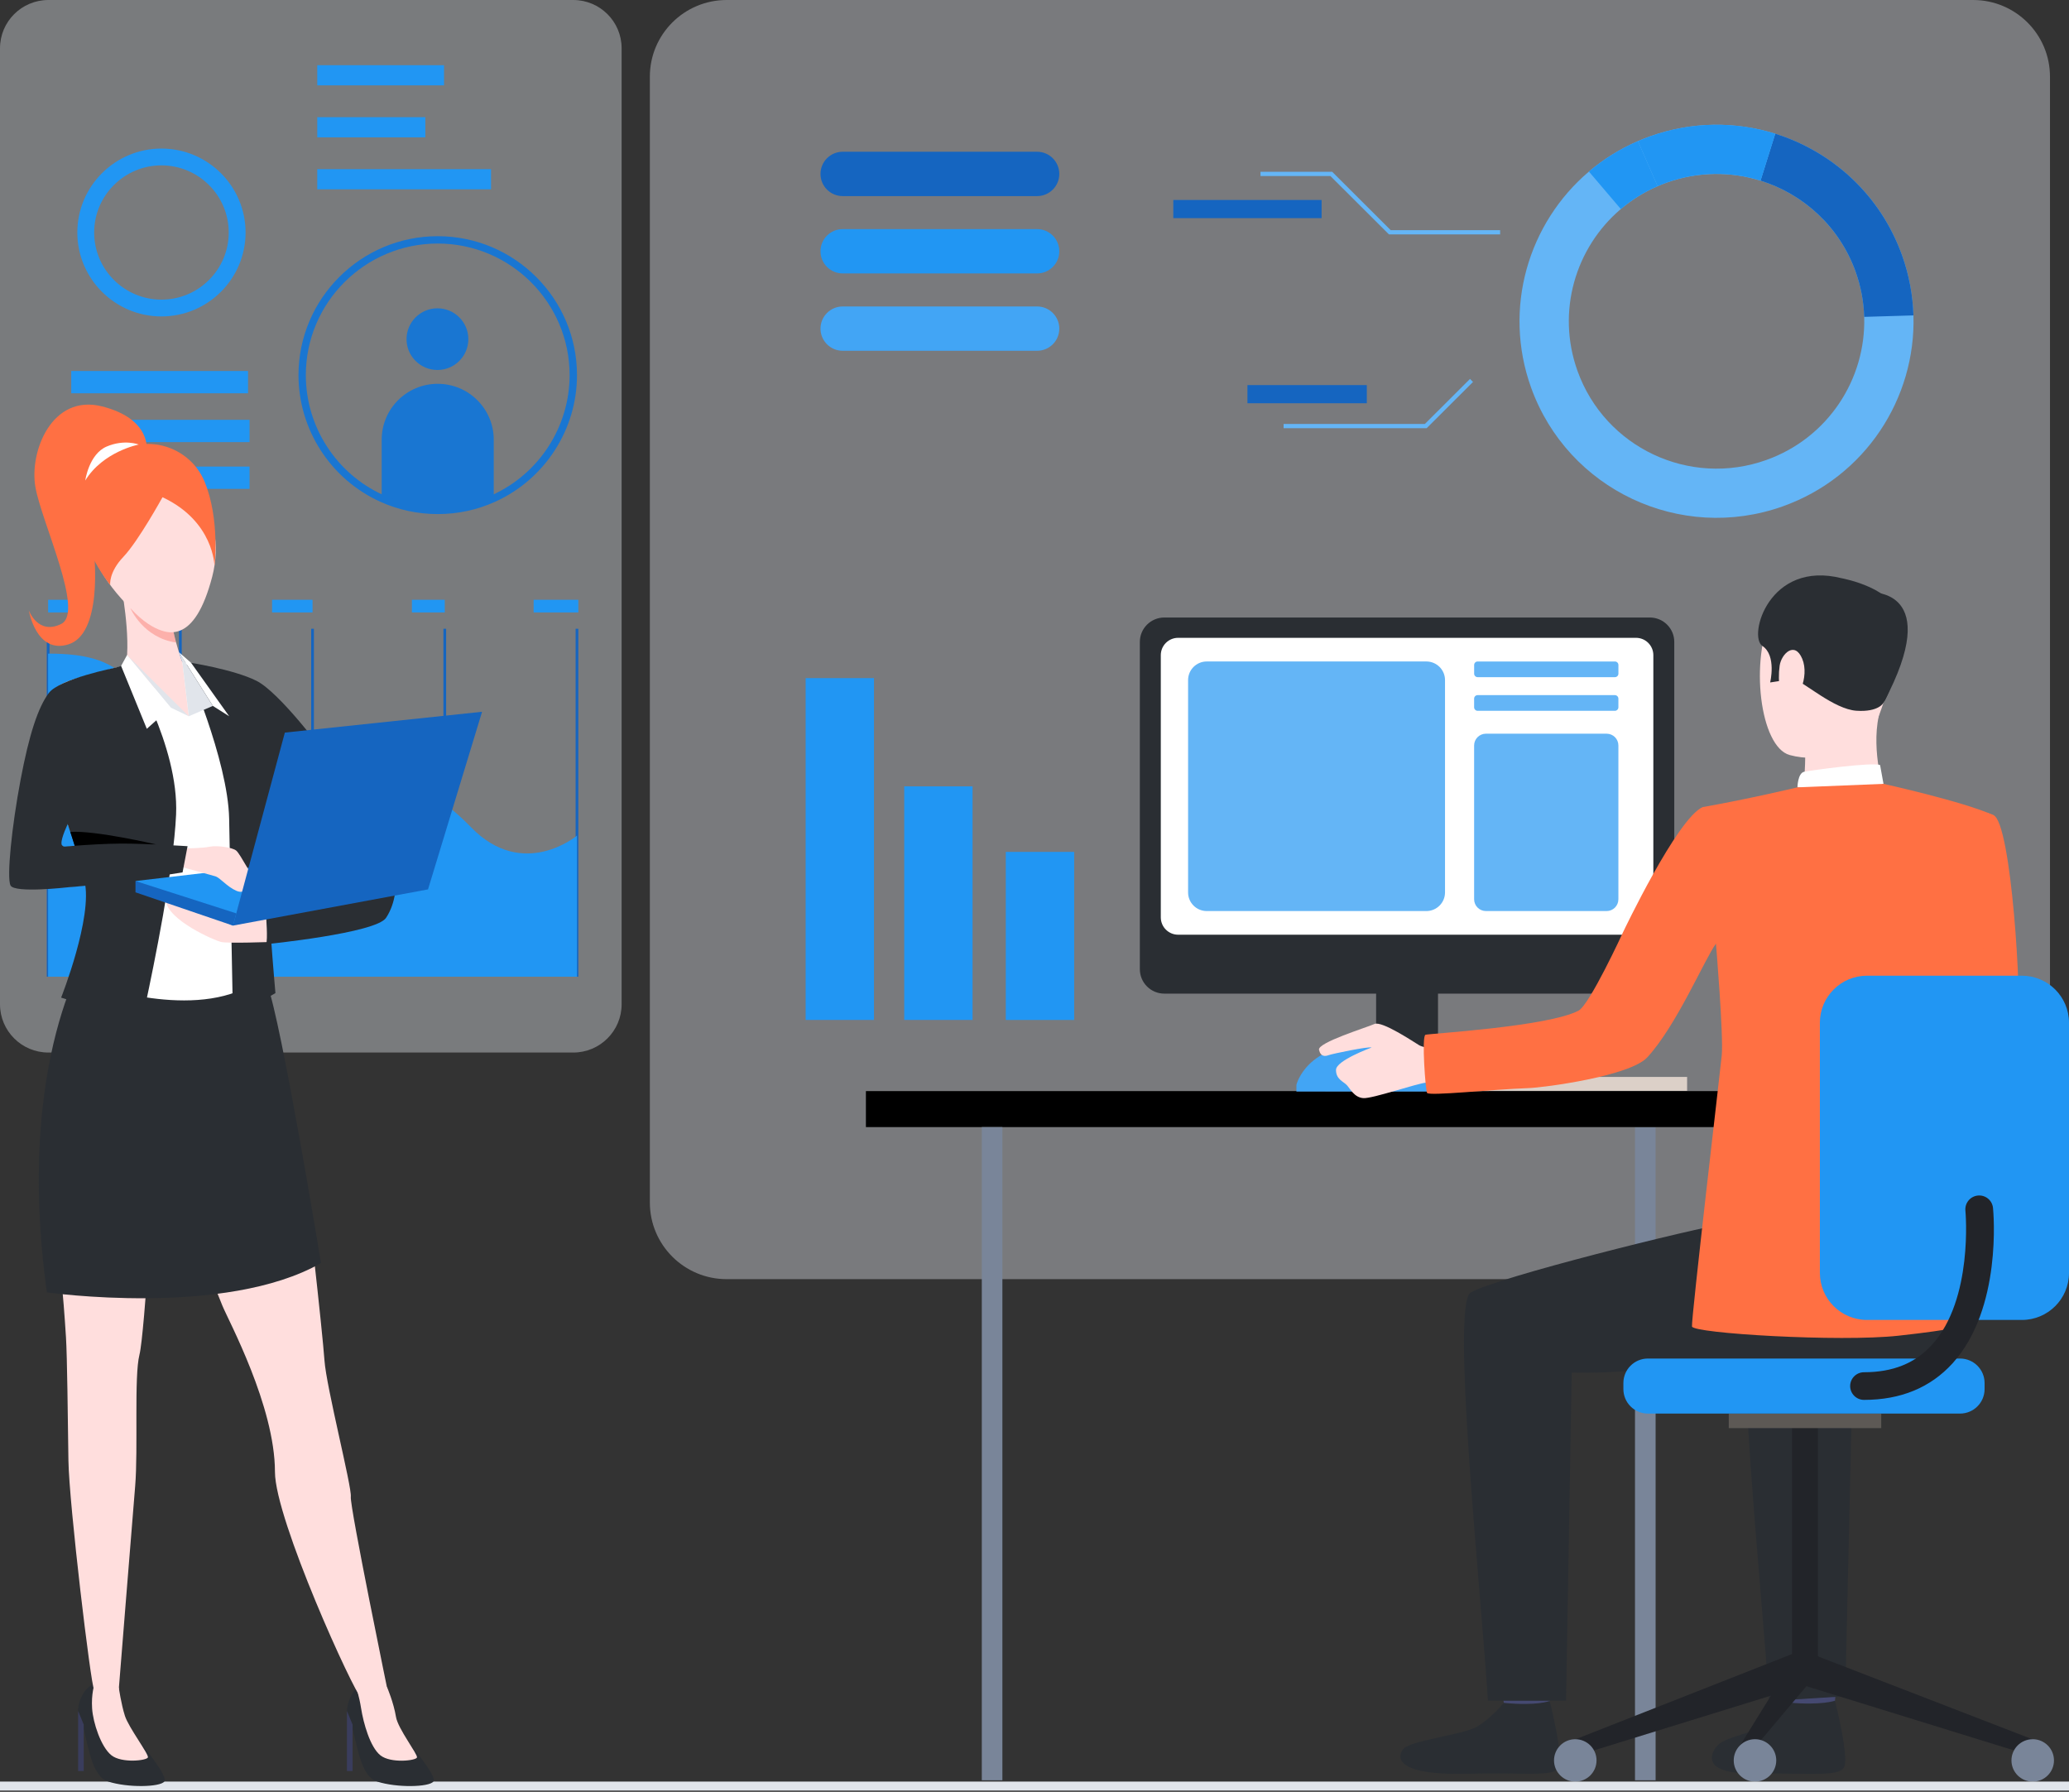 <svg width="358" height="310" viewBox="0 0 358 310" fill="none" xmlns="http://www.w3.org/2000/svg">
<rect x="0" y="0" width="358" height="310" fill="#333333" stroke="none"/>
<g clip-path="url(#clip0)">
<path opacity="0.4" d="M125.739 221.303H341.414C348.756 221.303 354.709 215.364 354.709 208.04V13.262C354.709 5.939 348.756 0 341.414 0H125.739C118.394 0 112.444 5.939 112.444 13.262V208.04C112.444 215.368 118.394 221.303 125.739 221.303Z" fill="#E1E5EB"/>
<path d="M308.488 87.597C322.754 82.508 331.518 68.905 331.085 54.571C330.981 51.101 330.337 47.584 329.102 44.14C325.354 33.698 317.019 26.213 307.169 23.137C300.341 21.006 292.793 20.994 285.535 23.581C284.814 23.837 284.105 24.117 283.41 24.419C280.269 25.781 277.427 27.568 274.926 29.688C264.443 38.584 260.013 53.343 264.918 67.038C271.263 84.712 290.764 93.915 308.488 87.597ZM272.954 64.168C269.272 53.902 272.594 42.836 280.453 36.166C282.329 34.574 284.458 33.235 286.817 32.213C287.334 31.988 287.868 31.777 288.408 31.586C293.847 29.646 299.509 29.657 304.63 31.253C312.013 33.56 318.266 39.174 321.073 47.003C322.002 49.585 322.481 52.222 322.562 54.824C322.888 65.569 316.317 75.77 305.619 79.585C292.329 84.326 277.707 77.423 272.954 64.168Z" fill="#64B5F6"/>
<path d="M304.626 31.253L307.169 23.133C317.019 26.209 325.354 33.698 329.102 44.136C330.337 47.584 330.977 51.096 331.085 54.567L322.562 54.82C322.481 52.218 322.002 49.585 321.074 46.998C318.266 39.169 312.014 33.56 304.626 31.253Z" fill="#1565C0"/>
<path d="M286.816 32.213L283.414 24.411C284.104 24.113 284.818 23.833 285.539 23.573C292.796 20.986 300.349 20.998 307.173 23.129L304.63 31.249C299.513 29.653 293.847 29.642 288.408 31.582C287.867 31.781 287.334 31.991 286.816 32.213Z" fill="#2196F3"/>
<path d="M274.93 29.679C277.427 27.555 280.269 25.768 283.414 24.41L286.817 32.212C284.462 33.23 282.329 34.573 280.453 36.165L274.93 29.679Z" fill="#2196F3"/>
<path d="M156.457 176.457H168.282V136.046H156.457V176.457Z" fill="#2196F3"/>
<path d="M174.035 176.461H185.864V147.384H174.035V176.461Z" fill="#2196F3"/>
<path d="M139.402 176.457H151.228V117.319H139.402V176.457Z" fill="#2196F3"/>
<path d="M179.447 33.926H145.815C143.69 33.926 141.972 32.208 141.972 30.092C141.972 27.972 143.69 26.254 145.815 26.254H179.447C181.572 26.254 183.29 27.972 183.29 30.092C183.294 32.208 181.572 33.926 179.447 33.926Z" fill="#1565C0"/>
<path d="M179.447 47.305H145.815C143.69 47.305 141.972 45.587 141.972 43.471C141.972 41.351 143.69 39.637 145.815 39.637H179.447C181.572 39.637 183.29 41.355 183.29 43.471C183.294 45.587 181.572 47.305 179.447 47.305Z" fill="#2196F3"/>
<path d="M179.447 60.688H145.815C143.69 60.688 141.972 58.97 141.972 56.854C141.972 54.734 143.69 53.02 145.815 53.02H179.447C181.572 53.02 183.29 54.734 183.29 56.854C183.294 58.97 181.572 60.688 179.447 60.688Z" fill="#42A5F5"/>
<path d="M240.332 40.555H259.568V39.821H240.635L230.508 29.719H218.104V30.453H230.201L240.332 40.555Z" fill="#64B5F6"/>
<path d="M222.101 74.08H246.856L254.877 66.079L254.355 65.555L246.55 73.345H222.101V74.08Z" fill="#64B5F6"/>
<path d="M203.016 37.738H228.677V34.597H203.016V37.738Z" fill="#1565C0"/>
<path d="M215.847 69.766H236.502V66.624H215.847V69.766Z" fill="#1565C0"/>
<path d="M251.24 188.723H291.922V186.316H251.24V188.723Z" fill="#DCD0C8"/>
<path d="M286.472 194.992H282.904V307.998H286.472V194.992Z" fill="#798599"/>
<path d="M229.324 189.074H257.604V185.63H229.324V189.074Z" fill="#C6BBB5"/>
<path d="M238.11 188.727H248.819V156.278H238.11V188.727Z" fill="#2A2E33"/>
<path d="M149.829 194.996L306.515 194.996V188.767L149.829 188.767V194.996Z" fill="black"/>
<path d="M336.585 151.061C336.585 151.061 338.299 175.034 333.601 177.904C330.659 179.702 318.933 185.763 319.278 186.9C319.627 188.036 325.898 197.017 325.898 197.017C325.898 197.017 348.426 182.216 349.154 177.552C349.864 172.995 348.046 142.448 344.951 141.04C342.63 139.988 341.406 140.856 338.483 143.022C334.387 146.064 336.585 151.061 336.585 151.061Z" fill="#FF7043"/>
<path d="M308.869 289.602C308.869 289.602 309.571 294.454 309.655 295.181C309.744 295.911 317.45 294.752 317.45 294.752L318.075 288.978C318.075 288.978 309.832 288.917 308.869 289.602Z" fill="#454971"/>
<path d="M309.575 294.564C309.575 294.564 307.131 297.487 304.772 298.761C302.41 300.035 298.701 300.54 297.304 301.861C296.295 302.813 293.633 306.911 303.441 306.831C313.249 306.747 317.975 307.409 319.026 305.836C320.077 304.264 317.503 294.238 317.503 294.238C317.503 294.238 315.187 295.069 309.575 294.564Z" fill="#2A2E33"/>
<path d="M259.499 289.645C259.499 289.645 260.201 294.497 260.289 295.224C260.377 295.954 268.083 294.795 268.083 294.795L268.708 289.021C268.708 289.021 260.466 288.96 259.499 289.645Z" fill="#454971"/>
<path d="M260.209 294.61C260.209 294.61 257.769 297.534 255.406 298.808C253.043 300.082 244.356 301.131 242.959 302.447C241.951 303.4 240.274 307.234 254.071 306.87C263.876 306.618 268.605 307.452 269.66 305.879C270.711 304.31 268.137 294.281 268.137 294.281C268.137 294.281 265.951 295.173 260.209 294.61Z" fill="#2A2E33"/>
<path d="M333.721 205.809C333.721 205.809 305.708 210.538 299.379 211.529C293.054 212.52 258.744 221.038 254.455 223.632C251.042 225.699 256.247 275.308 257.463 294.238H270.976L271.954 237.461C288.171 237.863 299.74 233.677 311.55 235.467C323.357 237.258 333.203 239.799 340.706 229.758C340.706 229.755 340.986 208.001 333.721 205.809Z" fill="#2A2E33"/>
<path d="M306.11 294.281L319.278 293.47L320.563 237.458C327.544 237.63 329.938 237.19 335.584 236.505L346.216 211.852C336.899 213.711 307.042 221.223 303.061 223.629C299.647 225.699 304.894 275.352 306.11 294.281Z" fill="#2A2E33"/>
<path d="M320.829 101.056C320.829 101.056 310.56 98.225 306.64 106.18C302.724 114.131 304.5 129.207 309.674 130.627C314.852 132.047 322.294 130.413 324.442 125.461C326.59 120.514 328.304 113.477 327.79 108.923C327.273 104.366 323.552 102.143 320.829 101.056Z" fill="#FFDEDD"/>
<path d="M312.358 129.035C312.358 129.035 312.47 135.085 311.802 136.374C311.131 137.664 326.102 137.338 326.102 137.338C326.102 137.338 323.743 130.076 325.081 123.888C326.405 117.766 312.358 129.035 312.358 129.035Z" fill="#FFDEDD"/>
<path d="M325.888 121.6C325.888 121.6 325.09 123.223 321.216 122.963C317.342 122.702 312.228 118.038 310.587 117.621C308.941 117.204 308.845 116.27 308.845 116.27L307.975 117.812L306.291 118.068C306.291 118.068 307.434 113.396 304.941 111.747C302.444 110.102 306.064 96.851 318.699 100.046C318.699 100.046 328.342 101.806 328.469 107.178C328.592 112.551 327.759 118.753 325.888 121.6Z" fill="#2A2E33"/>
<path d="M311.013 136.22C311.013 136.22 311.055 133.756 312.175 133.519C313.295 133.282 323.939 131.824 325.312 132.36L325.903 135.612C325.903 135.612 323.256 137.238 311.013 136.22Z" fill="white"/>
<path d="M307.933 115.169C308.221 113.149 310.522 110.83 311.842 113.975C313.157 117.121 310.952 121.701 309.475 121.456C307.994 121.211 307.546 117.909 307.933 115.169Z" fill="#FFDEDD"/>
<path d="M266.419 165.328C266.423 165.324 266.43 165.324 266.438 165.324C266.361 165.359 266.35 165.362 266.419 165.328Z" fill="#363957"/>
<path d="M323.82 102.498C323.82 102.498 336.34 101.909 326.007 121.408L323.82 102.498Z" fill="#2A2E33"/>
<path d="M351.721 300.925L350.789 303.542L311.435 291.374L313.318 286.082L351.721 300.925Z" fill="#222429"/>
<path d="M310.082 289.516H314.555V246.832H310.082V289.516Z" fill="#222429"/>
<path d="M299.13 247.074H325.512V244.556H299.13V247.074Z" fill="#5D5955"/>
<path d="M272.57 300.922L273.502 303.539L312.857 291.371L311.131 285.746L272.57 300.922Z" fill="#222429"/>
<path d="M300.299 303.256V306.298L312.857 291.371L311.131 285.746L300.299 303.256Z" fill="#222429"/>
<path d="M268.893 304.564C268.893 306.588 270.542 308.234 272.571 308.234C274.6 308.234 276.249 306.592 276.249 304.564C276.249 302.536 274.604 300.895 272.571 300.895C270.542 300.895 268.893 302.536 268.893 304.564Z" fill="#798599"/>
<path d="M299.988 304.564C299.988 306.588 301.634 308.234 303.667 308.234C305.696 308.234 307.345 306.592 307.345 304.564C307.345 302.536 305.7 300.895 303.667 300.895C301.634 300.895 299.988 302.536 299.988 304.564Z" fill="#798599"/>
<path d="M348.043 304.564C348.043 306.588 349.692 308.234 351.721 308.234C353.754 308.234 355.4 306.592 355.4 304.564C355.4 302.536 353.754 300.895 351.721 300.895C349.689 300.895 348.043 302.536 348.043 304.564Z" fill="#798599"/>
<path d="M285.141 244.559H339.148C341.495 244.559 343.394 242.661 343.394 240.323V239.271C343.394 236.933 341.492 235.035 339.148 235.035H285.141C282.793 235.035 280.895 236.933 280.895 239.271V240.323C280.895 242.661 282.797 244.559 285.141 244.559Z" fill="#2196F3"/>
<path d="M169.881 308H173.444V194.994H169.881V308Z" fill="#798599"/>
<path d="M201.468 171.905H285.463C287.803 171.905 289.701 170.014 289.701 167.68V111.056C289.701 108.722 287.806 106.832 285.467 106.832H201.468C199.128 106.832 197.229 108.722 197.229 111.056V167.676C197.229 170.014 199.128 171.905 201.468 171.905Z" fill="#2A2E33"/>
<path d="M203.853 161.711H283.079C284.736 161.711 286.079 160.368 286.079 158.711V113.348C286.079 111.692 284.736 110.348 283.079 110.348H203.853C202.196 110.348 200.853 111.692 200.853 113.348V158.711C200.853 160.368 202.196 161.711 203.853 161.711Z" fill="white"/>
<path d="M224.321 188.849V187.69C224.321 187.69 225.955 180.484 237.497 180.484C249.042 180.484 248.809 188.845 248.809 188.845H224.321V188.849Z" fill="#42A5F5"/>
<path d="M248.947 181.558C248.947 181.558 246.438 181.363 245.522 180.808C244.601 180.257 239.104 176.568 237.816 177.157C236.523 177.747 227.935 180.375 228.23 181.627C228.529 182.882 229.323 182.759 229.929 182.537C230.535 182.315 236.776 181.007 237.325 181.229C237.325 181.229 231.195 183.459 231.172 185.086C231.149 186.716 232.453 187.11 233.036 187.726C233.619 188.342 234.317 189.869 235.894 189.984C237.474 190.102 245.18 187.428 246.764 187.305C248.352 187.183 251.287 187.401 251.486 187.144C251.686 186.892 248.947 181.558 248.947 181.558Z" fill="#FFDEDD"/>
<path d="M294.603 139.635C302.6 138.231 311.016 136.218 311.016 136.218L325.906 135.613C325.906 135.613 339.573 138.617 344.954 141.039C345.465 141.273 345.468 153.203 346.868 156.334L342.407 165.724C342.407 165.724 339.83 184.328 339.293 192.601C339.047 196.4 339.987 229.312 339.987 229.312C339.987 229.312 338.648 229.97 328.484 231.087C318.323 232.204 292.93 230.685 292.765 229.488C292.608 228.29 297.687 184.898 297.909 182.648C298.254 179.2 296.912 163.263 296.912 163.263C294.998 165.831 290.115 177.417 285.029 182.931C282.037 186.172 267.216 188.162 264.419 188.254C258.34 188.457 247.247 189.666 246.921 189.076C246.664 188.721 245.954 179.254 246.652 179.021C247.262 178.818 267.86 177.635 273.138 174.846C275.067 173.824 280.84 161.27 280.84 161.27C280.84 161.27 290.192 141.613 294.603 139.635Z" fill="#FF7043"/>
<path d="M323.049 228.36H349.846C354.349 228.36 358 224.717 358 220.224V176.94C358 172.444 354.349 168.801 349.842 168.801H323.049C318.546 168.801 314.895 172.444 314.895 176.936V220.221C314.898 224.717 318.546 228.36 323.049 228.36Z" fill="#2196F3"/>
<path d="M322.531 242.189C328.887 242.189 334.042 240.057 337.855 235.86C346.47 226.37 344.924 209.687 344.851 208.983C344.721 207.666 343.547 206.706 342.228 206.836C340.908 206.97 339.949 208.137 340.076 209.453C340.095 209.645 341.468 224.767 334.288 232.661C331.384 235.852 327.537 237.406 322.531 237.406C321.208 237.406 320.134 238.477 320.134 239.797C320.138 241.117 321.208 242.189 322.531 242.189Z" fill="#222429"/>
<path d="M255.678 117.154H279.429C279.763 117.154 280.036 116.883 280.036 116.55V115.046C280.036 114.713 279.763 114.441 279.429 114.441H255.678C255.341 114.441 255.072 114.713 255.072 115.046V116.546C255.072 116.883 255.345 117.154 255.678 117.154Z" fill="#64B5F6"/>
<path d="M255.674 122.975H279.425C279.759 122.975 280.031 122.703 280.031 122.37V120.87C280.031 120.537 279.759 120.262 279.421 120.262H255.674C255.337 120.262 255.068 120.533 255.068 120.87V122.37C255.072 122.703 255.341 122.975 255.674 122.975Z" fill="#64B5F6"/>
<path d="M257.113 157.618H277.991C279.118 157.618 280.031 156.707 280.031 155.578V128.969C280.031 127.844 279.118 126.934 277.991 126.934H257.113C255.985 126.934 255.068 127.844 255.068 128.973V155.582C255.072 156.707 255.985 157.618 257.113 157.618Z" fill="#64B5F6"/>
<path d="M208.806 157.619H246.799C248.586 157.619 250.032 156.176 250.032 154.393V117.663C250.032 115.88 248.586 114.438 246.799 114.438H208.81C207.022 114.438 205.576 115.88 205.576 117.663V154.393C205.572 156.176 207.022 157.619 208.806 157.619Z" fill="#64B5F6"/>
<path d="M514.775 309.782H-299.478C-299.919 309.782 -300.258 309.41 -300.258 309.004C-300.258 308.565 -299.885 308.227 -299.478 308.227H514.775C515.215 308.227 515.555 308.598 515.555 309.004C515.588 309.41 515.215 309.782 514.775 309.782Z" fill="#E1E5EB"/>
<g opacity="0.4">
<path d="M8.37 182.097H99.192C103.814 182.097 107.561 178.359 107.561 173.748V8.349C107.561 3.738 103.814 0 99.192 0H8.37C3.748 0 0 3.738 0 8.349V173.748C0 178.359 3.748 182.097 8.37 182.097Z" fill="#E1E5EB"/>
</g>
<path d="M100.067 108.777H99.599V168.975H100.067V108.777Z" fill="#1565C0"/>
<path d="M77.195 108.777H76.723V168.975H77.195V108.777Z" fill="#1565C0"/>
<path d="M54.314 108.777H53.846V168.975H54.314V108.777Z" fill="#1565C0"/>
<path d="M31.442 108.777H30.97V168.975H31.442V108.777Z" fill="#1565C0"/>
<path d="M8.566 108.777H8.094V168.975H8.566V108.777Z" fill="#1565C0"/>
<path d="M99.836 144.566C99.836 144.566 90.515 152.395 81.505 143.12C72.495 133.844 62.104 130.745 52.917 138.558C43.731 146.368 40.156 135.65 30.97 126.861C21.783 118.075 21.929 113.078 8.327 113.078V168.975H99.832V144.566H99.836Z" fill="#2196F3"/>
<path d="M71.272 105.957H76.957V103.764H71.272V105.957Z" fill="#2196F3"/>
<path d="M92.335 105.957H100.068V103.764H92.335V105.957Z" fill="#2196F3"/>
<path d="M47.075 105.957H54.079V103.764H47.075V105.957Z" fill="#2196F3"/>
<path d="M24.437 105.957H31.441V103.764H24.437V105.957Z" fill="#2196F3"/>
<path d="M8.328 105.957H15.336V103.764H8.328V105.957Z" fill="#2196F3"/>
<path d="M12.328 68.041H42.918V64.184H12.328V68.041Z" fill="#2196F3"/>
<path d="M15.102 84.58H43.183V80.719H15.102V84.58Z" fill="#2196F3"/>
<path d="M18.888 76.49H43.183V72.629H18.888V76.49Z" fill="#2196F3"/>
<path d="M70.344 58.674C70.344 61.62 72.737 64.008 75.691 64.008C78.644 64.008 81.038 61.62 81.038 58.674C81.038 55.728 78.644 53.34 75.691 53.34C72.737 53.34 70.344 55.728 70.344 58.674Z" fill="#1976D2"/>
<path d="M66.044 76.072V86.219C68.998 87.559 72.285 88.305 75.737 88.305C79.197 88.305 82.48 87.559 85.434 86.219V76.072C85.434 70.734 81.095 66.402 75.737 66.402C70.382 66.398 66.044 70.73 66.044 76.072Z" fill="#1976D2"/>
<path d="M65.783 86.796C57.195 82.901 51.648 74.306 51.648 64.901C51.648 51.65 62.454 40.863 75.741 40.863C89.028 40.863 99.837 51.646 99.837 64.901C99.837 74.306 94.286 82.901 85.702 86.796C82.568 88.216 79.216 88.939 75.741 88.939C72.266 88.935 68.913 88.216 65.783 86.796ZM52.918 64.901C52.918 73.813 58.173 81.952 66.309 85.64C69.274 86.987 72.446 87.668 75.737 87.668C79.032 87.668 82.204 86.987 85.169 85.64C93.301 81.952 98.559 73.813 98.559 64.901C98.559 52.346 88.322 42.134 75.737 42.134C63.156 42.134 52.918 52.346 52.918 64.901Z" fill="#1976D2"/>
<path d="M13.379 40.224C13.379 32.216 19.911 25.703 27.936 25.703C35.96 25.703 42.492 32.216 42.492 40.224C42.492 48.229 35.96 54.746 27.936 54.746C19.911 54.746 13.379 48.229 13.379 40.224ZM16.294 40.224C16.294 46.626 21.515 51.838 27.936 51.838C34.356 51.838 39.577 46.626 39.577 40.224C39.577 33.823 34.356 28.611 27.936 28.611C21.518 28.611 16.294 33.819 16.294 40.224Z" fill="#2196F3"/>
<path d="M54.897 14.77L76.83 14.77V11.28L54.897 11.28V14.77Z" fill="#2196F3"/>
<path d="M54.897 23.762L73.596 23.762V20.272L54.897 20.272V23.762Z" fill="#2196F3"/>
<path d="M54.895 32.754L84.963 32.754V29.264L54.895 29.264V32.754Z" fill="#2196F3"/>
<path d="M70.393 301.108C70.393 301.108 75.719 307.247 74.989 308.219C74.26 309.191 68.656 309.329 65.249 308.219C61.841 307.108 61.758 299.914 60.213 296.822C59.566 295.53 60.95 291.71 62.894 291.433C64.839 291.155 66.952 291.97 66.952 291.97C66.952 291.97 64.936 296.323 70.393 301.108Z" fill="#2A2E33"/>
<path d="M66.986 291.922C66.986 291.922 68.107 294.535 68.517 297.031C68.855 299.101 72.312 303.498 72.15 304.053C71.988 304.608 67.603 305.111 65.817 303.68C64.03 302.248 62.883 298.08 62.488 295.584C62.12 293.261 61.657 292.117 61.657 292.117C61.657 292.117 65.283 290.392 66.986 291.922Z" fill="#FFDEDD"/>
<path d="M24.034 301.192C24.034 301.192 29.167 307.241 28.438 308.214C27.708 309.188 22.104 309.327 18.697 308.214C15.29 307.102 15.207 299.894 13.665 296.798C13.018 295.503 14.402 291.677 16.343 291.398C18.287 291.12 20.566 291.995 20.566 291.995C20.566 291.995 18.573 296.399 24.034 301.192Z" fill="#2A2E33"/>
<path d="M20.563 291.998C20.563 291.998 20.969 294.851 21.62 296.869C22.27 298.887 25.76 303.483 25.595 304.039C25.433 304.595 21.048 305.099 19.265 303.665C17.479 302.231 16.099 298.071 15.937 295.555C15.775 293.04 16.343 291.399 16.343 291.399C16.343 291.399 18.856 290.465 20.563 291.998Z" fill="#FFDEDD"/>
<path d="M46.218 170.288C46.218 170.288 50.787 192.492 51.837 198.084C52.886 203.677 55.827 230.75 56.143 235.353C56.459 239.959 60.911 257.304 60.701 258.945C60.49 260.59 67.305 293.62 67.305 293.62C67.305 293.62 64.977 295.577 62.525 293.797C61.261 292.883 47.576 262.878 47.576 254.655C47.576 243.289 39.527 228.458 38.489 225.914C28.843 202.295 30.742 195.077 29.482 193.542C28.222 192.006 28.113 194.49 27.38 197.885C26.647 201.283 25.071 230.663 24.127 234.389C23.183 238.115 23.916 250.718 23.39 257.078C22.863 263.435 20.558 292.194 20.558 292.194C20.558 292.194 18.771 295.114 16.27 292.269C15.733 291.66 11.949 260.236 11.84 252.671C11.735 245.111 11.622 234.679 11.419 231.409C9.479 200.064 4.702 195.589 12.228 173.404C26.323 131.872 46.218 170.288 46.218 170.288Z" fill="#FFDEDD"/>
<path d="M15.523 164.08C15.523 164.08 2.503 183.111 8.11 223.59C8.11 223.59 38.994 227.978 55.542 218.517C55.542 218.517 48.701 176.778 46.219 170.282C43.74 163.79 15.523 164.08 15.523 164.08Z" fill="#2A2E33"/>
<path d="M60.033 296.012V306.403H61.007V298.371L60.033 296.012Z" fill="#3A3D5D"/>
<path d="M13.519 296.012V306.403H14.493V298.371L13.519 296.012Z" fill="#3A3D5D"/>
<path d="M30.961 79.696C30.961 79.696 39.679 88.483 36.711 99.803C33.74 111.124 28.968 111.188 23.706 106.318C18.449 101.448 15.354 96.326 14.658 90.636C13.962 84.946 22.999 71.853 30.961 79.696Z" fill="#FFDEDD"/>
<path d="M32.669 117.447C32.669 117.447 31.375 114.489 30.469 111.155C30.311 110.564 30.161 109.966 30.037 109.371C29.593 107.271 29.409 105.205 29.89 103.79C31.278 99.68 21.169 102.526 21.169 102.526C21.169 102.526 23.128 113.402 21.169 117.071C19.209 120.736 32.669 117.447 32.669 117.447Z" fill="#FFDEDD"/>
<path d="M1.913 152.723C2.078 154.085 8.449 153.803 15.245 153.107C15.249 153.133 15.256 153.16 15.264 153.186C15.411 153.788 15.538 154.322 15.633 154.695C15.734 155.105 15.82 155.542 15.903 156.001C16.584 159.888 16.531 165.368 15.234 170.064C15.234 170.064 32.361 176.451 43.041 170.633C43.041 170.633 41.906 161.337 43.609 155.327C45.317 149.321 54.226 128.389 54.226 128.389C54.226 128.389 47.769 119.045 42.838 117.336C37.911 115.628 31.556 114.57 31.556 114.57L22.319 114.909C22.319 114.909 14.628 116.915 12.906 117.457C9.83 118.431 8.641 119.451 7.047 122.631C4.854 127.001 1.165 146.581 1.913 152.723ZM11.627 142.427C11.627 142.427 12.466 144.293 13.222 146.397C12.609 146.453 12.026 146.457 11.751 146.495C9.314 146.863 11.146 143.77 11.627 142.427Z" fill="white"/>
<path d="M28.118 86.022C28.118 86.022 23.947 93.608 21.356 96.329C18.765 99.05 19.069 101.207 19.069 101.207C19.069 101.207 8.971 88.742 16.177 81.216C23.379 73.689 32.668 76.726 35.387 83.301C38.103 89.879 37.11 97.91 37.11 97.91C37.11 97.91 37.027 90.195 28.118 86.022Z" fill="#FF7043"/>
<path d="M25.365 78.076C25.365 78.076 26.373 72.517 17.667 70.312C8.964 68.103 5.053 78.14 6.125 84.263C7.197 90.386 14.643 105.913 10.604 107.938C6.569 109.955 4.989 105.601 4.989 105.601C4.989 105.601 6.249 113.24 11.864 111.472C17.479 109.703 16.723 97.291 15.877 92.343C15.031 87.394 25.365 78.076 25.365 78.076Z" fill="#FF7043"/>
<path opacity="0.3" d="M22.564 105.219C22.597 105.298 24.797 110.371 30.469 111.157C30.311 110.566 30.16 109.968 30.036 109.373C30.036 109.373 26.926 109.998 22.564 105.219Z" fill="#F44336"/>
<path d="M11.747 142.499C11.747 142.499 12.165 143.376 13.304 146.83C14.462 137.129 13.857 132.078 13.857 132.078C13.733 137.264 11.747 142.499 11.747 142.499Z" fill="#C8BCB6"/>
<path d="M24.011 76.907C24.011 76.907 17.832 78.096 14.752 83.132C14.752 83.132 15.376 78.574 18.453 77.257C21.525 75.944 24.011 76.907 24.011 76.907Z" fill="white"/>
<path d="M15.26 153.185C15.406 153.787 15.534 154.321 15.628 154.694C15.73 155.104 15.816 155.541 15.899 156C19.728 153.919 22.473 152.289 22.473 152.289C21.442 152.519 15.26 153.185 15.26 153.185Z" fill="#C8BCB6"/>
<path d="M21.796 115.047L32.668 123.917L31.548 114.573C31.548 114.569 25.207 113.203 21.796 115.047Z" fill="#FFDEDD"/>
<path d="M29.524 122.409L32.668 123.918L21.987 113.32L29.524 122.409Z" fill="#E1E5EB"/>
<path d="M14.62 152.419C16.117 158.625 10.577 172.595 10.577 172.595L21.552 176.027C23.131 176.52 24.793 175.553 25.143 173.934C26.61 167.1 30.058 150.278 30.468 140.926C30.991 128.993 22.311 114.914 22.311 114.914C6.877 117.563 11.108 140.926 11.108 140.926C11.108 140.926 11.668 142.398 12.416 144.697C12.416 144.697 12.416 144.697 12.416 144.701C12.604 145.277 12.804 145.909 13.011 146.579C13.541 148.302 14.109 150.308 14.62 152.419Z" fill="#2A2E33"/>
<path d="M32.642 115.078L32.451 114.57C32.451 114.57 40.356 115.771 44.369 117.78C48.385 119.79 56.076 130.162 56.076 130.162L46.016 143.446C46.005 153.656 47.659 171.814 47.659 171.814L43.06 174.468C41.822 175.179 40.277 174.306 40.251 172.879C40.119 165.977 39.81 149.581 39.649 141.64C39.442 131.43 32.157 114.913 32.157 114.913C32.323 114.962 32.484 115.022 32.642 115.078Z" fill="#2A2E33"/>
<path d="M46.972 162.959C46.972 162.959 39.39 163.256 38.209 162.959C37.028 162.661 29.16 159.248 28.687 155.876C28.213 152.504 46.972 158.902 46.972 158.902V162.959Z" fill="#FFDEDD"/>
<path d="M23.443 152.422L54.218 148.816L40.314 160.136L23.443 152.422Z" fill="#2196F3"/>
<path d="M40.314 160.137L23.443 154.379V152.422L40.882 158.018L40.314 160.137Z" fill="#1565C0"/>
<path d="M32.383 146.764C32.383 146.764 34.929 146.764 36.355 146.474C37.461 146.252 40.202 146.561 40.902 147.182C41.601 147.799 43.82 152.119 44.241 152.379C44.663 152.642 44.027 153.252 43.286 152.947C43.286 152.947 42.609 154.836 40.939 154.129C39.266 153.421 38.134 151.875 37.254 151.604C36.377 151.333 31.282 149.963 31.282 149.963C31.282 149.963 31.067 146.305 32.383 146.764Z" fill="#FFDEDD"/>
<path d="M30.969 112.844L36.828 122.128L39.653 123.915L33.063 114.669L30.969 112.844Z" fill="white"/>
<path d="M36.828 122.128L32.669 123.915L31.548 114.567L30.969 112.844L36.828 122.128Z" fill="#E1E5EB"/>
<path d="M46.046 158.612C46.046 158.612 46.362 162.533 46.046 163.354C46.046 163.354 65.023 161.453 66.794 158.8C68.566 156.143 68.502 152.918 68.502 152.918L46.046 158.612Z" fill="#2A2E33"/>
<path d="M40.315 160.134L49.288 126.742L83.413 123.141L74.06 153.872L40.315 160.134Z" fill="#1565C0"/>
<path d="M21.988 113.32L29.525 122.409L25.403 126.089L20.954 115.21L21.988 113.32Z" fill="white"/>
<path d="M12.165 143.927C12.165 143.927 12.417 144.694 12.417 144.698C12.605 145.274 12.804 145.906 13.011 146.576C14.467 147.035 27.073 146.109 27.073 146.109C27.073 146.109 16.528 143.633 12.165 143.927Z" fill="black"/>
<path d="M12.894 146.326C14.925 146.171 18.25 145.953 20.976 145.946C25.211 145.927 32.454 146.397 32.454 146.397L31.589 150.928C31.589 150.928 18.758 153.013 11.751 153.506C11.751 153.506 2.503 154.571 1.819 153.186C1.131 151.805 2.044 142.943 3.553 134.953C5.057 126.967 6.603 122.365 8.442 119.9C10.281 117.431 19.999 115.508 19.999 115.508L11.755 142.498C11.755 142.498 10.574 144.907 10.634 145.946C10.653 146.262 10.871 146.409 11.168 146.465C11.375 146.45 11.83 146.409 12.458 146.36L12.894 146.326Z" fill="#2A2E33"/>
</g>
<defs>
<clipPath id="clip0">
<rect width="358" height="310" fill="white"/>
</clipPath>
</defs>
</svg>
